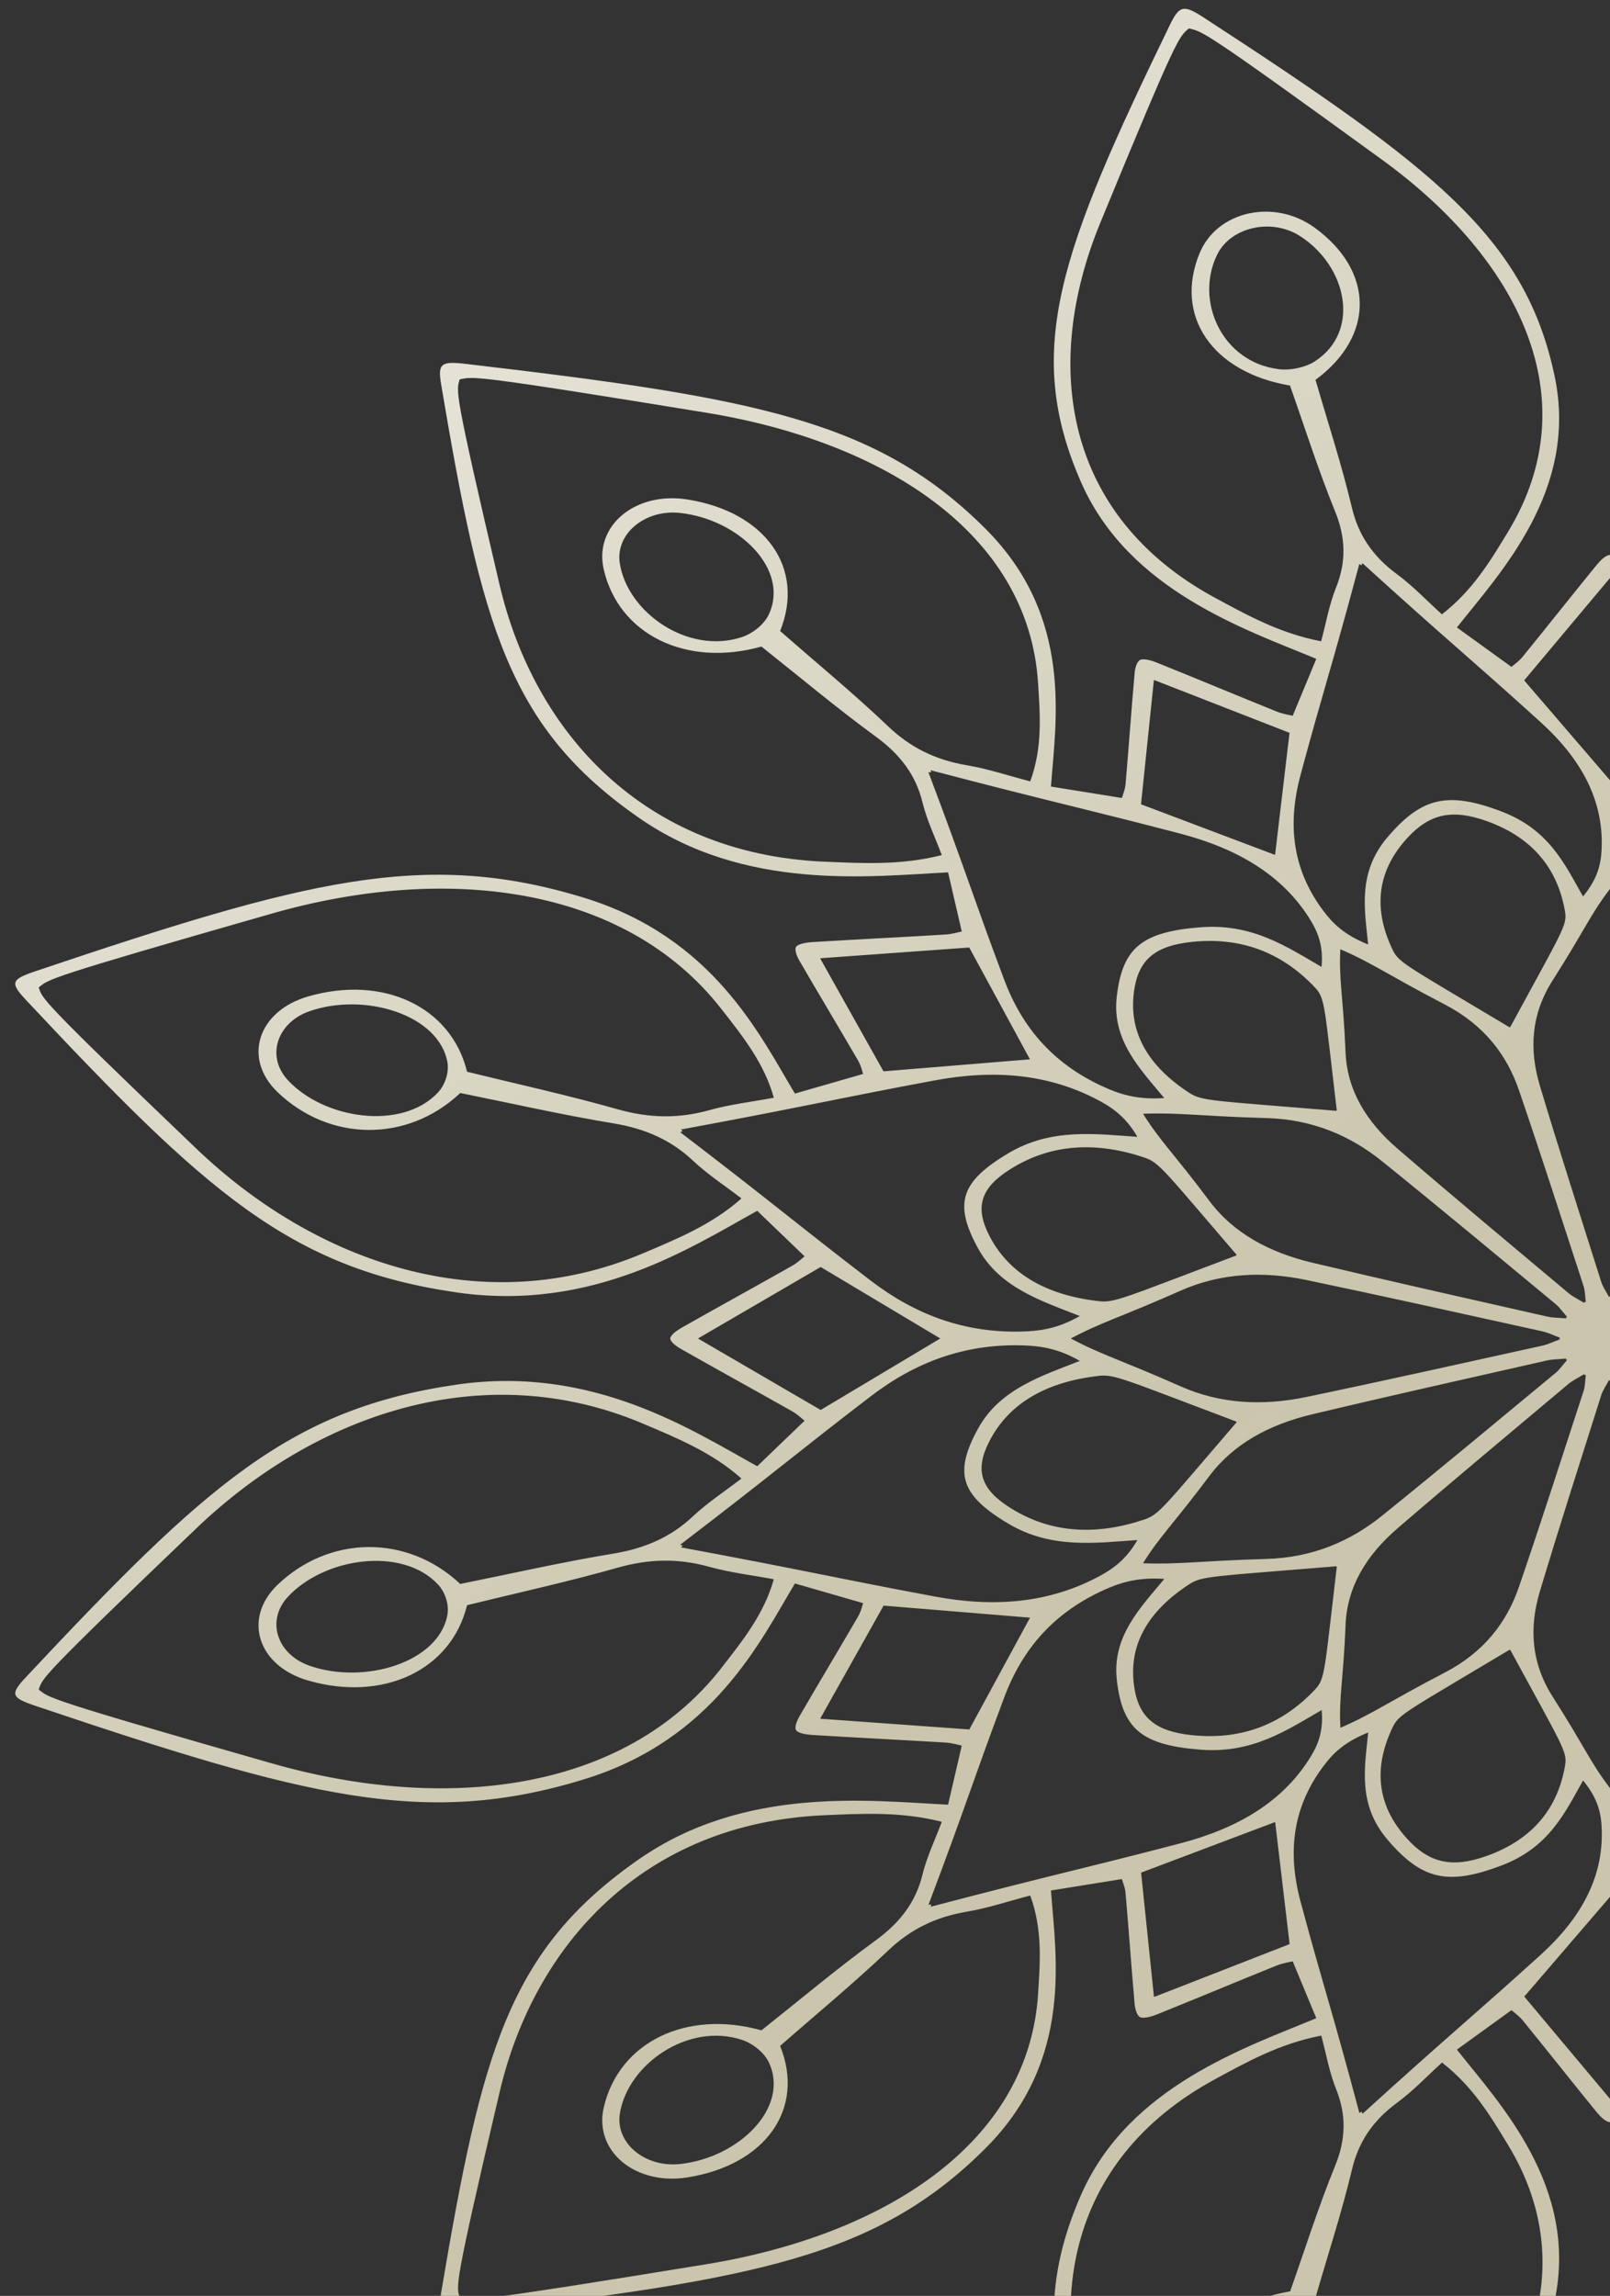 <svg width="54" height="77" viewBox="0 0 54 77" fill="none" xmlns="http://www.w3.org/2000/svg">
<rect x="0" y="0" width="54" height="77" fill="#333333" stroke="none"/>
<path d="M92.687 46.438C88.111 45.775 84.781 47.979 82.605 49.175C82.1 48.69 81.584 48.194 81.019 47.65C81.082 47.601 81.24 47.442 81.437 47.331C82.669 46.633 83.914 45.951 85.146 45.252C85.303 45.163 85.518 45.01 85.523 44.892C85.519 44.775 85.303 44.621 85.146 44.532C83.914 43.834 82.669 43.151 81.437 42.454C81.24 42.343 81.082 42.184 81.019 42.135C81.584 41.591 82.1 41.095 82.605 40.609C84.781 41.805 88.111 44.009 92.687 43.346C98.3 42.532 101.111 39.962 107.135 33.534C107.402 33.249 107.526 33.077 107.483 32.944C107.439 32.81 107.23 32.714 106.827 32.578C97.756 29.522 93.78 28.469 88.432 30.104C84.071 31.437 82.509 34.734 81.342 36.677C80.613 36.467 79.869 36.252 79.054 36.018C79.079 35.949 79.121 35.745 79.225 35.567C79.875 34.449 80.542 33.338 81.19 32.221C81.273 32.078 81.367 31.855 81.3 31.751C81.225 31.651 80.947 31.607 80.757 31.596C79.271 31.505 77.784 31.433 76.299 31.343C76.062 31.328 75.83 31.256 75.746 31.24C75.909 30.533 76.059 29.889 76.205 29.258C78.807 29.386 83.012 29.907 86.577 27.425C90.951 24.381 91.844 20.984 93.205 12.905C93.265 12.547 93.27 12.347 93.153 12.25C93.035 12.152 92.795 12.156 92.367 12.206C82.677 13.341 78.603 14.086 74.951 17.732C71.974 20.705 72.598 24.211 72.753 26.38C71.996 26.502 71.224 26.627 70.376 26.763C70.356 26.692 70.27 26.499 70.253 26.302C70.145 25.063 70.059 23.823 69.948 22.585C69.934 22.427 69.882 22.195 69.763 22.132C69.639 22.076 69.371 22.154 69.2 22.224C67.858 22.764 66.528 23.322 65.187 23.863C64.973 23.949 64.729 23.984 64.646 24.005C64.364 23.325 64.107 22.704 63.855 22.097C66.185 21.124 70.139 19.822 71.739 16.186C73.7 11.727 72.437 8.411 68.772 0.848C68.609 0.513 68.493 0.338 68.333 0.302C68.173 0.266 67.968 0.369 67.625 0.592C59.914 5.614 56.833 7.958 55.856 12.638C55.061 16.453 57.704 19.229 59.139 21.044C58.556 21.465 57.962 21.895 57.309 22.366C57.251 22.314 57.06 22.182 56.926 22.018C56.09 20.99 55.272 19.953 54.434 18.926C54.327 18.795 54.142 18.616 54.002 18.611C53.861 18.615 53.677 18.795 53.57 18.926C52.732 19.953 51.913 20.99 51.077 22.018C50.944 22.182 50.753 22.314 50.694 22.366C50.042 21.895 49.447 21.465 48.865 21.044C50.299 19.229 52.943 16.453 52.147 12.638C51.171 7.958 48.089 5.614 40.379 0.592C40.037 0.369 39.831 0.266 39.671 0.302C39.51 0.338 39.395 0.513 39.232 0.848C35.567 8.412 34.303 11.727 36.265 16.186C37.864 19.822 41.818 21.124 44.149 22.097C43.897 22.705 43.639 23.325 43.358 24.005C43.275 23.984 43.031 23.949 42.817 23.863C41.476 23.321 40.144 22.764 38.803 22.224C38.632 22.154 38.365 22.076 38.24 22.132C38.12 22.195 38.068 22.427 38.055 22.585C37.945 23.824 37.859 25.063 37.751 26.302C37.733 26.499 37.647 26.693 37.627 26.763C36.78 26.627 36.007 26.502 35.25 26.38C35.404 24.211 36.029 20.705 33.052 17.732C29.401 14.086 25.326 13.341 15.637 12.206C15.207 12.156 14.967 12.152 14.851 12.25C14.734 12.348 14.738 12.548 14.798 12.905C16.16 20.984 17.053 24.381 21.426 27.425C24.991 29.907 29.197 29.387 31.799 29.258C31.945 29.889 32.094 30.533 32.258 31.24C32.173 31.256 31.942 31.328 31.705 31.343C30.219 31.433 28.731 31.505 27.246 31.596C27.057 31.608 26.778 31.652 26.703 31.751C26.637 31.855 26.73 32.078 26.813 32.221C27.461 33.339 28.13 34.449 28.779 35.567C28.883 35.745 28.924 35.949 28.949 36.018C28.134 36.252 27.389 36.467 26.662 36.677C25.494 34.734 23.932 31.437 19.572 30.104C14.223 28.469 10.247 29.522 1.176 32.578C0.774 32.714 0.564 32.81 0.52 32.944C0.478 33.077 0.601 33.248 0.868 33.534C6.892 39.962 9.704 42.532 15.316 43.346C19.893 44.009 23.222 41.805 25.398 40.609C25.904 41.095 26.419 41.591 26.985 42.135C26.921 42.184 26.763 42.343 26.567 42.454C25.334 43.151 24.089 43.834 22.858 44.532C22.701 44.621 22.486 44.775 22.48 44.892C22.485 45.01 22.701 45.163 22.858 45.252C24.089 45.951 25.334 46.634 26.567 47.331C26.763 47.442 26.921 47.601 26.985 47.65C26.419 48.194 25.904 48.69 25.398 49.175C23.222 47.979 19.893 45.775 15.316 46.438C9.704 47.252 6.892 49.822 0.868 56.251C0.601 56.535 0.478 56.707 0.52 56.841C0.564 56.975 0.774 57.071 1.176 57.207C10.248 60.263 14.223 61.316 19.572 59.681C23.932 58.347 25.494 55.051 26.662 53.107C27.39 53.317 28.134 53.532 28.949 53.767C28.924 53.836 28.883 54.04 28.779 54.218C28.129 55.336 27.461 56.446 26.813 57.564C26.73 57.707 26.637 57.93 26.703 58.033C26.778 58.133 27.057 58.177 27.246 58.188C28.732 58.28 30.219 58.352 31.705 58.442C31.942 58.456 32.174 58.528 32.258 58.545C32.094 59.251 31.945 59.895 31.799 60.526C29.197 60.398 24.991 59.877 21.426 62.359C17.053 65.403 16.16 68.801 14.798 76.879C14.738 77.237 14.734 77.438 14.851 77.535C14.968 77.632 15.207 77.629 15.637 77.579C25.326 76.444 29.401 75.699 33.052 72.052C36.029 69.08 35.405 65.573 35.25 63.404C36.007 63.282 36.78 63.158 37.627 63.021C37.647 63.092 37.733 63.285 37.751 63.483C37.859 64.721 37.945 65.962 38.055 67.2C38.069 67.358 38.122 67.59 38.24 67.653C38.365 67.708 38.632 67.63 38.803 67.561C40.145 67.021 41.476 66.463 42.817 65.922C43.031 65.835 43.275 65.801 43.358 65.78C43.639 66.459 43.897 67.081 44.149 67.687C41.819 68.66 37.864 69.963 36.265 73.598C34.303 78.058 35.567 81.373 39.232 88.936C39.395 89.272 39.51 89.446 39.671 89.483C39.831 89.518 40.036 89.415 40.379 89.193C48.089 84.17 51.171 81.826 52.147 77.147C52.943 73.331 50.299 70.555 48.865 68.741C49.447 68.32 50.042 67.889 50.694 67.418C50.753 67.471 50.944 67.603 51.077 67.766C51.914 68.794 52.732 69.832 53.57 70.859C53.677 70.99 53.861 71.169 54.002 71.174C54.142 71.17 54.327 70.99 54.434 70.859C55.272 69.832 56.091 68.794 56.926 67.766C57.06 67.603 57.251 67.471 57.309 67.418C57.962 67.889 58.556 68.32 59.139 68.741C57.704 70.555 55.061 73.331 55.856 77.147C56.833 81.826 59.914 84.17 67.625 89.193C67.966 89.415 68.173 89.518 68.333 89.483C68.493 89.446 68.609 89.272 68.772 88.936C72.437 81.372 73.7 78.058 71.739 73.598C70.139 69.963 66.186 68.66 63.855 67.687C64.107 67.08 64.364 66.459 64.646 65.78C64.729 65.801 64.973 65.835 65.187 65.922C66.528 66.464 67.859 67.021 69.2 67.561C69.371 67.63 69.639 67.708 69.763 67.653C69.883 67.59 69.935 67.358 69.948 67.2C70.059 65.961 70.145 64.721 70.253 63.483C70.27 63.285 70.356 63.091 70.376 63.021C71.224 63.158 71.996 63.282 72.753 63.404C72.599 65.573 71.974 69.08 74.951 72.052C78.603 75.699 82.677 76.444 92.367 77.579C92.796 77.629 93.036 77.632 93.153 77.535C93.27 77.437 93.265 77.237 93.205 76.879C91.844 68.801 90.951 65.403 86.577 62.359C83.012 59.877 78.807 60.397 76.205 60.526C76.059 59.895 75.909 59.251 75.746 58.545C75.831 58.528 76.062 58.456 76.299 58.442C77.784 58.352 79.272 58.28 80.757 58.188C80.947 58.176 81.225 58.133 81.3 58.033C81.367 57.93 81.273 57.707 81.19 57.564C80.542 56.445 79.874 55.336 79.225 54.218C79.121 54.04 79.079 53.836 79.054 53.767C79.869 53.532 80.614 53.317 81.342 53.107C82.509 55.05 84.071 58.347 88.432 59.681C93.78 61.316 97.757 60.263 106.827 57.207C107.23 57.071 107.439 56.975 107.483 56.841C107.526 56.707 107.402 56.536 107.135 56.251C101.111 49.822 98.3 47.252 92.687 46.438ZM84.576 44.886L84.567 44.891L84.576 44.897C83.174 45.715 81.822 46.501 80.47 47.289C79.059 46.445 77.711 45.64 76.461 44.893L76.463 44.891L76.461 44.889C77.711 44.143 79.059 43.337 80.47 42.494C81.823 43.282 83.174 44.068 84.576 44.886ZM83.799 33.841C87.087 29.635 93.128 28.997 98.874 30.64C106.519 32.825 106.343 32.836 106.697 33.118C106.559 33.509 106.718 33.446 101.408 38.526C97.417 42.344 91.804 44.31 86.433 42.037C85.28 41.549 84.101 41.064 83.128 40.194C83.672 39.775 84.264 39.389 84.754 38.928C85.481 38.243 86.338 37.856 87.42 37.677C89.156 37.389 90.868 36.999 92.56 36.659C94.333 38.331 96.954 38.298 98.692 36.624C99.276 36.062 99.441 35.382 99.249 34.783C99.057 34.183 98.507 33.664 97.662 33.42C95.153 32.695 92.864 33.758 92.331 35.946C90.662 36.356 88.945 36.732 87.27 37.207C86.226 37.502 85.249 37.524 84.211 37.235C83.51 37.039 82.766 36.952 82.043 36.816C82.364 35.657 83.095 34.745 83.801 33.841H83.799ZM92.988 35.631C93.272 34.03 95.761 33.276 97.606 33.913C98.158 34.104 98.525 34.483 98.663 34.913C98.802 35.343 98.711 35.824 98.348 36.219C97.133 37.54 94.525 37.925 93.319 36.656C93.191 36.523 93.094 36.35 93.036 36.17C92.978 35.99 92.959 35.8 92.989 35.63L92.988 35.631ZM85.155 37.884C85.134 37.905 85.114 37.925 85.096 37.944C85.123 37.953 85.152 37.962 85.183 37.972C82.011 40.397 81.351 40.991 78.8 42.946C77.323 44.079 75.624 44.754 73.546 44.654C72.915 44.624 72.382 44.484 71.778 44.14C73.055 43.635 74.462 43.2 75.194 41.864C75.605 41.115 75.749 40.556 75.592 40.067C75.435 39.578 74.974 39.155 74.169 38.677C72.735 37.826 71.255 38.035 69.847 38.131C70.165 37.58 70.542 37.237 71.07 36.948C72.81 35.995 74.685 35.872 76.644 36.238C80.025 36.868 80.954 37.107 85.155 37.885V37.884ZM63.172 52.529C67.363 52.875 67.676 52.852 68.108 53.133C69.445 54.003 70.168 55.13 69.953 56.575C69.876 57.088 69.7 57.462 69.387 57.722C69.074 57.983 68.626 58.131 68.01 58.194C66.278 58.374 64.926 57.77 63.882 56.656C63.545 56.296 63.573 56.036 63.158 52.541H63.175V52.528L63.172 52.529ZM65.515 52.286C63.975 52.242 62.705 51.697 61.63 50.831C59.675 49.253 57.75 47.646 55.818 46.047C55.678 45.932 55.58 45.783 55.426 45.609C55.444 45.607 55.46 45.605 55.476 45.605C55.469 45.593 55.464 45.58 55.456 45.566C55.713 45.59 55.917 45.587 56.107 45.63C58.734 46.226 61.364 46.812 63.981 47.435C65.419 47.777 66.62 48.422 67.435 49.513C68.615 51.09 69.1 51.533 69.655 52.43C68.446 52.477 67.744 52.349 65.515 52.286ZM44.837 52.542C44.422 56.036 44.45 56.297 44.113 56.657C43.069 57.771 41.717 58.374 39.985 58.195C39.368 58.132 38.92 57.984 38.608 57.723C38.295 57.462 38.118 57.089 38.042 56.575C37.827 55.131 38.55 54.004 39.887 53.134C40.319 52.853 40.631 52.876 44.823 52.53V52.544H44.838L44.837 52.542ZM42.477 52.284C40.249 52.348 39.546 52.476 38.338 52.428C38.893 51.531 39.377 51.088 40.557 49.511C41.373 48.42 42.574 47.776 44.011 47.434C46.628 46.81 49.258 46.224 51.885 45.628C52.075 45.585 52.279 45.588 52.537 45.564C52.53 45.577 52.524 45.59 52.517 45.603C52.532 45.605 52.549 45.606 52.566 45.607C52.412 45.781 52.314 45.93 52.175 46.046C50.242 47.645 48.318 49.25 46.362 50.829C45.288 51.696 44.018 52.24 42.477 52.284ZM44.822 37.255C40.631 36.908 40.318 36.932 39.886 36.651C38.549 35.78 37.826 34.654 38.041 33.209C38.117 32.695 38.294 32.321 38.607 32.061C38.92 31.8 39.367 31.653 39.984 31.589C41.716 31.41 43.068 32.013 44.112 33.127C44.449 33.487 44.42 33.748 44.836 37.243H44.819V37.256L44.822 37.255ZM42.479 37.498C44.019 37.541 45.289 38.086 46.363 38.953C48.319 40.531 50.244 42.137 52.176 43.736C52.315 43.852 52.413 44.001 52.567 44.175C52.55 44.176 52.533 44.178 52.518 44.179C52.525 44.191 52.53 44.204 52.538 44.217C52.28 44.194 52.076 44.197 51.886 44.154C49.26 43.558 46.63 42.971 44.012 42.348C42.575 42.006 41.373 41.361 40.559 40.271C39.378 38.694 38.894 38.251 38.339 37.354C39.547 37.307 40.25 37.435 42.479 37.499V37.498ZM63.157 37.242C63.572 33.748 63.544 33.487 63.881 33.126C64.925 32.012 66.277 31.409 68.009 31.588C68.625 31.652 69.074 31.799 69.386 32.06C69.699 32.321 69.876 32.694 69.952 33.208C70.167 34.653 69.444 35.779 68.107 36.65C67.675 36.931 67.363 36.907 63.171 37.254V37.239H63.156L63.157 37.242ZM65.516 37.499C67.745 37.436 68.448 37.308 69.656 37.355C69.101 38.252 68.617 38.695 67.436 40.272C66.62 41.362 65.42 42.007 63.982 42.349C61.365 42.972 58.735 43.559 56.108 44.155C55.919 44.197 55.715 44.195 55.457 44.218C55.464 44.206 55.47 44.193 55.477 44.18C55.461 44.178 55.445 44.176 55.428 44.176C55.581 44.002 55.68 43.853 55.819 43.737C57.751 42.138 59.675 40.533 61.632 38.954C62.706 38.087 63.976 37.542 65.516 37.499V37.499ZM66.517 42.086C68.972 39.233 69.104 38.996 69.612 38.824C71.183 38.294 72.716 38.335 74.109 39.213C74.605 39.525 74.904 39.84 75.019 40.196C75.134 40.553 75.063 40.95 74.822 41.427C74.142 42.768 72.839 43.443 71.159 43.639C70.617 43.703 70.361 43.552 66.523 42.105L66.533 42.093L66.518 42.086H66.517ZM62.865 35.288C62.813 36.573 62.16 37.631 61.12 38.527C59.227 40.158 57.301 41.763 55.383 43.373C55.244 43.49 55.065 43.572 54.857 43.7C54.855 43.685 54.853 43.672 54.852 43.659C54.837 43.664 54.822 43.669 54.806 43.675C54.834 43.461 54.831 43.291 54.882 43.132C55.597 40.942 56.3 38.749 57.048 36.567C57.458 35.368 58.231 34.367 59.539 33.688C61.431 32.703 61.962 32.3 63.038 31.837C63.094 32.844 62.941 33.43 62.864 35.288H62.865ZM61.276 31.874C61.071 32.297 60.786 32.407 57.363 34.454L57.355 34.442C57.355 34.442 57.345 34.447 57.341 34.45C55.604 31.25 55.424 31.036 55.501 30.584C55.736 29.183 56.546 28.098 58.154 27.531C58.725 27.329 59.202 27.271 59.63 27.366C60.057 27.462 60.435 27.711 60.809 28.125C61.862 29.285 61.911 30.563 61.276 31.875V31.874ZM55.917 32.878C56.642 34.012 56.712 35.202 56.348 36.411C55.687 38.613 54.981 40.805 54.286 42.999C54.236 43.158 54.132 43.303 54.027 43.502C54.017 43.49 54.007 43.479 53.997 43.469C53.988 43.48 53.978 43.491 53.968 43.502C53.864 43.303 53.758 43.158 53.708 42.999C53.014 40.805 52.308 38.613 51.647 36.411C51.283 35.201 51.353 34.012 52.077 32.878C53.126 31.237 53.344 30.666 53.997 29.817C54.651 30.665 54.869 31.236 55.917 32.878ZM50.653 34.449C50.653 34.449 50.643 34.443 50.639 34.441L50.631 34.453C47.209 32.406 46.924 32.296 46.718 31.873C46.082 30.562 46.132 29.285 47.185 28.123C47.559 27.71 47.936 27.46 48.364 27.364C48.792 27.269 49.268 27.328 49.84 27.529C51.448 28.096 52.257 29.182 52.493 30.582C52.569 31.034 52.388 31.248 50.653 34.448V34.449ZM48.456 33.687C49.764 34.367 50.537 35.367 50.947 36.566C51.694 38.748 52.398 40.941 53.113 43.131C53.164 43.29 53.161 43.46 53.189 43.674C53.174 43.669 53.158 43.663 53.143 43.658C53.141 43.671 53.139 43.684 53.138 43.699C52.929 43.571 52.751 43.489 52.612 43.372C50.694 41.762 48.769 40.157 46.875 38.526C45.835 37.63 45.182 36.572 45.13 35.288C45.053 33.429 44.899 32.843 44.956 31.836C46.032 32.299 46.563 32.703 48.455 33.687H48.456ZM38.383 38.823C38.891 38.994 39.023 39.231 41.478 42.085L41.463 42.092L41.473 42.104C37.635 43.552 37.379 43.702 36.837 43.638C35.157 43.441 33.854 42.767 33.174 41.426C32.932 40.949 32.862 40.552 32.977 40.195C33.091 39.839 33.39 39.524 33.887 39.212C35.279 38.334 36.811 38.294 38.385 38.823H38.383ZM39.588 43.291C40.948 42.687 42.375 42.628 43.825 42.931C46.466 43.483 49.095 44.071 51.727 44.65C51.917 44.692 52.092 44.779 52.329 44.867C52.315 44.875 52.302 44.883 52.29 44.891C52.303 44.9 52.316 44.908 52.329 44.916C52.092 45.002 51.917 45.091 51.727 45.132C49.095 45.711 46.466 46.3 43.825 46.851C42.374 47.154 40.948 47.096 39.588 46.492C37.62 45.618 36.935 45.436 35.916 44.891C36.934 44.346 37.619 44.165 39.588 43.291ZM41.473 47.68L41.463 47.692L41.478 47.698C39.023 50.551 38.891 50.789 38.383 50.961C36.811 51.491 35.279 51.449 33.886 50.572C33.39 50.26 33.09 49.945 32.976 49.588C32.861 49.232 32.932 48.834 33.173 48.358C33.853 47.017 35.155 46.342 36.835 46.146C37.378 46.082 37.634 46.233 41.472 47.68H41.473ZM45.131 54.495C45.183 53.211 45.836 52.152 46.876 51.256C48.769 49.626 50.695 48.021 52.613 46.41C52.752 46.294 52.931 46.212 53.139 46.084C53.141 46.098 53.143 46.112 53.144 46.125C53.158 46.119 53.174 46.115 53.19 46.108C53.162 46.323 53.165 46.493 53.114 46.651C52.399 48.842 51.696 51.034 50.948 53.216C50.538 54.415 49.765 55.417 48.457 56.096C46.565 57.08 46.034 57.484 44.958 57.947C44.901 56.939 45.055 56.353 45.132 54.495H45.131ZM46.72 57.91C46.925 57.487 47.21 57.377 50.633 55.329L50.641 55.342C50.641 55.342 50.651 55.337 50.655 55.334C52.392 58.534 52.572 58.747 52.495 59.199C52.26 60.6 51.45 61.686 49.842 62.253C49.27 62.455 48.794 62.513 48.366 62.417C47.939 62.322 47.561 62.073 47.187 61.659C46.134 60.498 46.085 59.22 46.72 57.909V57.91ZM52.078 56.906C51.354 55.771 51.284 54.582 51.648 53.373C52.309 51.171 53.014 48.979 53.709 46.784C53.76 46.626 53.864 46.48 53.969 46.282C53.979 46.294 53.989 46.305 53.998 46.315C54.008 46.304 54.018 46.293 54.028 46.282C54.132 46.48 54.237 46.626 54.288 46.784C54.981 48.979 55.688 51.171 56.349 53.373C56.713 54.583 56.643 55.771 55.919 56.906C54.87 58.546 54.652 59.118 53.998 59.967C53.345 59.118 53.127 58.547 52.078 56.906ZM57.343 55.334C57.343 55.334 57.353 55.339 57.357 55.342L57.365 55.329C60.787 57.377 61.072 57.487 61.278 57.91C61.914 59.22 61.864 60.498 60.811 61.66C60.437 62.073 60.059 62.323 59.632 62.418C59.204 62.514 58.728 62.455 58.156 62.254C56.548 61.687 55.739 60.601 55.503 59.2C55.426 58.748 55.608 58.535 57.343 55.335V55.334ZM59.54 56.096C58.232 55.416 57.459 54.415 57.049 53.216C56.301 51.034 55.598 48.842 54.883 46.651C54.832 46.493 54.835 46.323 54.807 46.108C54.822 46.114 54.837 46.119 54.853 46.125C54.855 46.112 54.857 46.098 54.858 46.084C55.066 46.212 55.245 46.294 55.384 46.41C57.302 48.021 59.227 49.626 61.121 51.256C62.161 52.152 62.814 53.211 62.866 54.495C62.943 56.353 63.097 56.939 63.04 57.947C61.964 57.484 61.433 57.08 59.541 56.096H59.54ZM69.612 50.96C69.105 50.789 68.973 50.551 66.518 47.697L66.533 47.691L66.523 47.679C70.361 46.231 70.617 46.081 71.159 46.145C72.839 46.341 74.142 47.016 74.822 48.357C75.064 48.833 75.134 49.231 75.019 49.587C74.904 49.944 74.606 50.259 74.109 50.571C72.717 51.448 71.184 51.489 69.612 50.96H69.612ZM68.408 46.492C67.048 47.096 65.621 47.154 64.171 46.851C61.53 46.3 58.901 45.712 56.269 45.132C56.079 45.091 55.904 45.003 55.666 44.916C55.681 44.908 55.694 44.9 55.706 44.891C55.693 44.883 55.68 44.875 55.666 44.867C55.904 44.78 56.079 44.692 56.269 44.65C58.901 44.072 61.53 43.483 64.171 42.931C65.622 42.628 67.048 42.687 68.408 43.291C70.376 44.165 71.061 44.346 72.08 44.891C71.062 45.436 70.377 45.618 68.408 46.492ZM80.477 32.139L80.471 32.148H80.483C79.758 33.441 79.06 34.686 78.362 35.931C76.632 35.789 74.983 35.653 73.454 35.528V35.525H73.451C74.086 34.356 74.769 33.098 75.486 31.778C77.13 31.897 78.772 32.015 80.477 32.138V32.139ZM73.18 22.898C73.504 17.883 78.354 14.814 84.316 13.841C92.248 12.547 92.101 12.63 92.577 12.726C92.693 13.122 92.792 13.001 91.24 19.614C90.073 24.584 86.391 28.628 80.377 28.899C79.086 28.957 77.775 29.029 76.409 28.68C76.629 28.091 76.911 27.51 77.058 26.906C77.276 26.011 77.788 25.317 78.617 24.711C79.948 23.739 81.196 22.688 82.457 21.687C84.996 22.396 87.245 21.275 87.747 19.1C87.916 18.368 87.651 17.711 87.125 17.273C86.599 16.835 85.811 16.614 84.933 16.755C82.325 17.173 80.981 19.047 81.831 21.165C80.631 22.216 79.371 23.257 78.203 24.367C77.477 25.058 76.644 25.483 75.571 25.666C74.847 25.789 74.15 26.024 73.443 26.207C73.025 25.069 73.111 23.975 73.181 22.898L73.18 22.898ZM85.181 17.204C85.773 17.139 86.317 17.315 86.696 17.63C87.073 17.944 87.284 18.399 87.207 18.893C86.947 20.544 84.919 21.964 83.114 21.368C82.923 21.305 82.735 21.196 82.577 21.064C82.419 20.932 82.288 20.776 82.212 20.616C81.498 19.111 83.201 17.42 85.181 17.204ZM69.281 22.809V22.819L69.293 22.815C69.44 24.236 69.582 25.605 69.724 26.976C68.142 27.574 66.632 28.144 65.23 28.672V28.67H65.227C65.077 27.394 64.913 26.019 64.743 24.578C66.237 23.995 67.73 23.414 69.28 22.809H69.281ZM68.42 27.955C71.726 27.092 72.672 26.911 76.778 25.833C76.772 25.859 76.768 25.885 76.763 25.909C76.793 25.905 76.823 25.901 76.855 25.897C75.562 29.32 75.346 30.109 74.31 32.865C73.71 34.462 72.644 35.755 70.784 36.535C70.219 36.772 69.675 36.874 68.945 36.827C69.749 35.858 70.706 34.895 70.538 33.433C70.444 32.612 70.234 32.069 69.806 31.71C69.376 31.353 68.724 31.178 67.74 31.1C65.986 30.961 64.831 31.758 63.668 32.428C63.613 31.819 63.734 31.365 64.018 30.894C64.954 29.344 66.505 28.455 68.42 27.955ZM57.42 17.848C54.693 13.37 57.053 8.69 61.632 5.362C67.724 0.935 67.648 1.068 68.117 0.953C68.454 1.248 68.467 1.101 71.09 7.475C73.06 12.266 72.296 17.303 67.25 20.044C66.166 20.633 65.073 21.242 63.681 21.51C63.519 20.907 63.414 20.287 63.179 19.702C62.833 18.837 62.859 18.023 63.213 17.152C63.783 15.755 64.233 14.324 64.725 12.933C67.349 12.488 68.625 10.58 67.755 8.488C67.462 7.784 66.838 7.325 66.121 7.164C65.402 7.003 64.588 7.141 63.911 7.629C61.903 9.078 61.864 11.263 63.87 12.742C63.462 14.151 62.994 15.579 62.649 17.026C62.434 17.929 61.97 18.644 61.149 19.249C60.595 19.658 60.133 20.152 59.631 20.606C58.587 19.793 58.005 18.811 57.42 17.85V17.848ZM63.873 12.107C62.352 11.101 62.813 8.927 64.398 7.914C64.871 7.611 65.45 7.535 65.966 7.651C66.482 7.766 66.937 8.072 67.165 8.532C67.93 10.07 67.026 12.146 65.104 12.382C64.901 12.407 64.673 12.392 64.457 12.343C64.241 12.295 64.034 12.214 63.873 12.108V12.107ZM62.296 18.889C62.307 18.915 62.319 18.938 62.33 18.962C62.353 18.947 62.377 18.93 62.402 18.913C63.334 22.416 63.621 23.19 64.377 26.008C64.816 27.642 64.669 29.205 63.525 30.656C63.178 31.097 62.767 31.411 62.107 31.676C62.222 30.5 62.473 29.267 61.452 28.072C60.878 27.401 60.37 27.017 59.785 26.886C59.198 26.755 58.529 26.876 57.629 27.218C56.028 27.828 55.505 29.001 54.9 30.066C54.486 29.562 54.319 29.118 54.283 28.591C54.163 26.858 54.974 25.442 56.332 24.211C58.677 22.085 59.389 21.534 62.297 18.889H62.296ZM53.99 19.396L53.996 19.404L54.003 19.396C54.984 20.566 55.927 21.692 56.872 22.819C55.86 23.996 54.894 25.12 53.998 26.162L53.996 26.16L53.994 26.162C53.099 25.12 52.133 23.996 51.121 22.819C52.065 21.692 53.009 20.566 53.99 19.396ZM40.743 20.044C35.698 17.303 34.933 12.266 36.903 7.475C39.525 1.101 39.538 1.248 39.876 0.953C40.345 1.068 40.268 0.935 46.361 5.362C50.941 8.69 53.299 13.37 50.573 17.848C49.987 18.809 49.406 19.792 48.362 20.604C47.86 20.15 47.396 19.656 46.843 19.248C46.023 18.642 45.558 17.927 45.343 17.025C44.999 15.578 44.531 14.15 44.123 12.74C46.128 11.261 46.088 9.076 44.081 7.627C43.405 7.14 42.591 7.002 41.872 7.162C41.153 7.323 40.53 7.781 40.238 8.486C39.368 10.578 40.644 12.486 43.267 12.931C43.759 14.322 44.21 15.753 44.779 17.15C45.134 18.021 45.16 18.835 44.813 19.701C44.579 20.285 44.474 20.906 44.311 21.508C42.92 21.24 41.827 20.631 40.743 20.043V20.044ZM44.12 12.107C43.96 12.213 43.753 12.294 43.537 12.342C43.321 12.391 43.093 12.407 42.89 12.382C40.969 12.145 40.064 10.069 40.829 8.531C41.058 8.071 41.512 7.766 42.028 7.65C42.544 7.535 43.121 7.61 43.596 7.913C45.181 8.926 45.642 11.1 44.12 12.106V12.107ZM43.616 26.008C44.372 23.19 44.658 22.416 45.592 18.913C45.617 18.93 45.641 18.947 45.664 18.962C45.675 18.939 45.686 18.915 45.698 18.889C48.606 21.534 49.319 22.084 51.663 24.211C53.022 25.442 53.832 26.859 53.712 28.591C53.676 29.118 53.508 29.562 53.095 30.066C52.49 29.001 51.967 27.828 50.366 27.218C49.467 26.875 48.797 26.755 48.21 26.886C47.623 27.017 47.116 27.401 46.543 28.072C45.522 29.268 45.773 30.501 45.888 31.676C45.228 31.411 44.816 31.096 44.469 30.656C43.326 29.205 43.179 27.642 43.617 26.008H43.616ZM38.702 22.814L38.713 22.819V22.808C40.264 23.413 41.758 23.995 43.251 24.578C43.081 26.019 42.918 27.394 42.767 28.67H42.763V28.671C41.363 28.142 39.853 27.573 38.27 26.975C38.412 25.604 38.554 24.236 38.701 22.814H38.702ZM27.618 28.898C21.604 28.628 17.922 24.584 16.756 19.613C15.204 13 15.303 13.122 15.419 12.725C15.893 12.629 15.748 12.546 23.68 13.84C29.641 14.813 34.491 17.883 34.816 22.897C34.886 23.974 34.972 25.067 34.554 26.206C33.847 26.022 33.15 25.787 32.426 25.665C31.352 25.483 30.52 25.056 29.794 24.365C28.628 23.255 27.366 22.215 26.166 21.163C27.016 19.046 25.672 17.171 23.064 16.753C22.186 16.612 21.398 16.833 20.872 17.271C20.346 17.71 20.081 18.366 20.25 19.099C20.752 21.273 23.001 22.394 25.54 21.685C26.801 22.686 28.049 23.736 29.38 24.709C30.209 25.315 30.72 26.009 30.939 26.904C31.086 27.508 31.368 28.089 31.588 28.679C30.222 29.027 28.911 28.955 27.619 28.897L27.618 28.898ZM25.782 20.616C25.707 20.776 25.576 20.932 25.418 21.064C25.26 21.196 25.072 21.305 24.881 21.368C23.076 21.963 21.048 20.544 20.788 18.893C20.711 18.399 20.921 17.945 21.299 17.63C21.676 17.315 22.222 17.139 22.814 17.204C24.794 17.42 26.498 19.111 25.782 20.616ZM31.139 25.897C31.17 25.902 31.201 25.905 31.23 25.909C31.226 25.885 31.221 25.859 31.216 25.833C35.321 26.911 36.268 27.091 39.574 27.955C41.489 28.455 43.039 29.344 43.975 30.894C44.259 31.366 44.381 31.819 44.325 32.428C43.163 31.758 42.007 30.96 40.254 31.1C39.27 31.178 38.618 31.353 38.188 31.71C37.759 32.069 37.55 32.612 37.456 33.433C37.289 34.895 38.246 35.858 39.049 36.827C38.319 36.874 37.774 36.773 37.21 36.535C35.35 35.755 34.284 34.462 33.684 32.865C32.648 30.109 32.431 29.32 31.139 25.897ZM27.512 32.148H27.523L27.518 32.138C29.223 32.015 30.865 31.897 32.509 31.778C33.226 33.097 33.91 34.356 34.543 35.525H34.54V35.528C33.011 35.653 31.361 35.789 29.633 35.931C28.934 34.685 28.237 33.441 27.512 32.149V32.148ZM21.562 42.036C16.191 44.309 10.577 42.342 6.587 38.525C1.276 33.445 1.436 33.508 1.298 33.117C1.652 32.836 1.476 32.825 9.121 30.639C14.867 28.996 20.908 29.633 24.196 33.84C24.902 34.744 25.633 35.655 25.954 36.816C25.232 36.951 24.488 37.038 23.786 37.234C22.747 37.523 21.771 37.501 20.727 37.206C19.052 36.731 17.336 36.355 15.666 35.945C15.133 33.758 12.844 32.693 10.335 33.419C9.491 33.663 8.941 34.183 8.748 34.782C8.555 35.381 8.72 36.06 9.305 36.624C11.043 38.298 13.664 38.331 15.437 36.658C17.128 36.998 18.84 37.389 20.577 37.676C21.659 37.855 22.516 38.243 23.243 38.927C23.733 39.389 24.325 39.774 24.869 40.193C23.895 41.063 22.717 41.548 21.564 42.036H21.562ZM14.959 36.169C14.901 36.349 14.804 36.522 14.676 36.655C13.469 37.924 10.862 37.539 9.647 36.218C9.284 35.823 9.193 35.341 9.332 34.912C9.47 34.482 9.837 34.102 10.389 33.912C12.233 33.274 14.723 34.028 15.007 35.63C15.036 35.8 15.017 35.99 14.96 36.17L14.959 36.169ZM22.812 37.971C22.842 37.962 22.871 37.952 22.899 37.942C22.881 37.923 22.861 37.903 22.84 37.882C27.041 37.105 27.97 36.865 31.35 36.235C33.31 35.87 35.185 35.992 36.925 36.946C37.454 37.235 37.83 37.578 38.148 38.128C36.738 38.032 35.259 37.823 33.826 38.675C33.02 39.153 32.56 39.576 32.403 40.064C32.246 40.554 32.391 41.111 32.801 41.862C33.533 43.197 34.939 43.633 36.217 44.137C35.612 44.482 35.08 44.621 34.449 44.651C32.369 44.751 30.672 44.075 29.195 42.943C26.645 40.988 25.984 40.395 22.812 37.97V37.971ZM23.419 44.896L23.429 44.891L23.419 44.885C24.822 44.067 26.174 43.281 27.526 42.493C28.937 43.337 30.285 44.142 31.535 44.889L31.532 44.891L31.535 44.892C30.285 45.639 28.937 46.444 27.526 47.288C26.173 46.5 24.822 45.714 23.419 44.896ZM24.197 55.941C20.909 60.147 14.868 60.785 9.122 59.142C1.477 56.956 1.653 56.946 1.299 56.664C1.437 56.273 1.278 56.336 6.588 51.256C10.579 47.438 16.192 45.472 21.563 47.745C22.716 48.233 23.895 48.718 24.868 49.588C24.324 50.007 23.732 50.393 23.242 50.854C22.515 51.538 21.658 51.926 20.576 52.105C18.84 52.392 17.128 52.783 15.436 53.123C13.662 51.451 11.042 51.484 9.304 53.157C8.72 53.721 8.555 54.4 8.747 54.999C8.939 55.599 9.489 56.118 10.334 56.362C12.843 57.087 15.132 56.023 15.665 53.836C17.334 53.426 19.05 53.05 20.726 52.575C21.77 52.28 22.746 52.258 23.785 52.547C24.486 52.743 25.23 52.83 25.953 52.965C25.632 54.125 24.901 55.036 24.195 55.941H24.197ZM15.008 54.151C14.724 55.752 12.235 56.506 10.39 55.869C9.838 55.678 9.471 55.299 9.333 54.869C9.194 54.439 9.285 53.958 9.648 53.563C10.863 52.241 13.47 51.857 14.677 53.126C14.805 53.259 14.902 53.432 14.96 53.612C15.017 53.792 15.037 53.982 15.007 54.151L15.008 54.151ZM22.841 51.898C22.862 51.877 22.882 51.857 22.9 51.838C22.873 51.828 22.843 51.819 22.813 51.809C25.985 49.385 26.645 48.791 29.196 46.836C30.673 45.703 32.371 45.028 34.45 45.128C35.081 45.158 35.614 45.298 36.218 45.642C34.941 46.147 33.534 46.582 32.802 47.917C32.391 48.667 32.247 49.225 32.404 49.715C32.561 50.204 33.022 50.627 33.827 51.105C35.261 51.956 36.74 51.747 38.149 51.651C37.831 52.201 37.454 52.544 36.926 52.834C35.186 53.787 33.311 53.91 31.351 53.544C27.971 52.914 27.042 52.675 22.841 51.897V51.898ZM27.52 57.642L27.526 57.633C27.526 57.633 27.518 57.633 27.514 57.633C28.239 56.341 28.937 55.096 29.636 53.85C31.364 53.992 33.014 54.128 34.543 54.254V54.257H34.546C33.911 55.425 33.228 56.684 32.511 58.003C30.867 57.885 29.225 57.767 27.52 57.644V57.642ZM34.817 66.883C34.493 71.898 29.643 74.967 23.681 75.94C15.749 77.234 15.896 77.151 15.42 77.055C15.304 76.659 15.205 76.78 16.757 70.167C17.924 65.197 21.606 61.153 27.619 60.882C28.911 60.824 30.222 60.752 31.588 61.1C31.368 61.69 31.086 62.271 30.939 62.875C30.721 63.77 30.209 64.464 29.38 65.07C28.049 66.042 26.801 67.093 25.54 68.094C23.001 67.385 20.752 68.506 20.25 70.681C20.081 71.413 20.346 72.07 20.872 72.508C21.398 72.946 22.186 73.167 23.064 73.026C25.672 72.608 27.016 70.733 26.166 68.616C27.366 67.564 28.626 66.524 29.794 65.414C30.52 64.723 31.352 64.297 32.426 64.115C33.15 63.992 33.847 63.757 34.554 63.573C34.972 64.712 34.886 65.805 34.816 66.882L34.817 66.883ZM22.816 72.577C22.224 72.642 21.68 72.466 21.301 72.151C20.924 71.837 20.713 71.382 20.79 70.888C21.05 69.237 23.078 67.817 24.884 68.413C25.074 68.476 25.262 68.585 25.42 68.717C25.578 68.849 25.709 69.005 25.785 69.164C26.5 70.67 24.796 72.361 22.816 72.577ZM38.716 66.972V66.962L38.704 66.966C38.557 65.544 38.415 64.176 38.273 62.805C39.855 62.207 41.365 61.637 42.767 61.109V61.111H42.77C42.92 62.386 43.084 63.762 43.254 65.202C41.76 65.785 40.267 66.367 38.717 66.972H38.716ZM39.577 61.826C36.271 62.689 35.325 62.87 31.219 63.948C31.225 63.922 31.229 63.896 31.234 63.872C31.204 63.875 31.174 63.88 31.142 63.884C32.435 60.461 32.651 59.672 33.687 56.916C34.287 55.318 35.353 54.026 37.213 53.245C37.778 53.009 38.322 52.907 39.052 52.954C38.248 53.923 37.291 54.886 37.459 56.348C37.553 57.168 37.763 57.712 38.191 58.071C38.621 58.428 39.273 58.603 40.258 58.681C42.011 58.82 43.166 58.023 44.329 57.353C44.384 57.962 44.263 58.416 43.979 58.886C43.043 60.437 41.492 61.326 39.577 61.826ZM50.577 71.933C53.304 76.411 50.944 81.091 46.365 84.418C40.273 88.846 40.349 88.713 39.88 88.828C39.543 88.533 39.53 88.68 36.907 82.305C34.937 77.515 35.701 72.478 40.747 69.737C41.831 69.148 42.924 68.539 44.316 68.271C44.478 68.873 44.583 69.494 44.818 70.079C45.164 70.944 45.138 71.758 44.784 72.629C44.214 74.026 43.764 75.457 43.272 76.848C40.648 77.293 39.372 79.201 40.242 81.293C40.535 81.997 41.159 82.456 41.876 82.617C42.595 82.778 43.409 82.64 44.086 82.152C46.094 80.703 46.133 78.518 44.127 77.039C44.535 75.629 45.003 74.202 45.348 72.754C45.563 71.852 46.027 71.137 46.848 70.531C47.402 70.123 47.864 69.629 48.366 69.175C49.41 69.988 49.992 70.97 50.577 71.931V71.933ZM44.124 77.674C45.645 78.68 45.184 80.854 43.599 81.867C43.126 82.17 42.547 82.246 42.031 82.13C41.515 82.014 41.06 81.709 40.832 81.249C40.067 79.711 40.971 77.635 42.893 77.398C43.096 77.374 43.324 77.389 43.54 77.438C43.756 77.486 43.963 77.567 44.124 77.673V77.674ZM45.701 70.892C45.69 70.866 45.678 70.843 45.667 70.819C45.644 70.834 45.62 70.851 45.595 70.868C44.663 67.365 44.376 66.591 43.62 63.773C43.181 62.139 43.328 60.576 44.472 59.125C44.819 58.684 45.23 58.37 45.89 58.105C45.775 59.28 45.524 60.514 46.545 61.709C47.119 62.38 47.627 62.764 48.212 62.895C48.799 63.026 49.468 62.905 50.368 62.563C51.969 61.953 52.492 60.78 53.097 59.715C53.511 60.219 53.678 60.663 53.714 61.19C53.834 62.923 53.023 64.338 51.665 65.57C49.32 67.695 48.608 68.247 45.7 70.892H45.701ZM54.007 70.385L54.001 70.377L53.994 70.385C53.013 69.215 52.07 68.088 51.125 66.962C52.137 65.784 53.103 64.661 53.998 63.619L54.001 63.621L54.003 63.619C54.898 64.661 55.864 65.784 56.876 66.962C55.932 68.089 54.988 69.215 54.007 70.385ZM67.254 69.737C72.299 72.478 73.064 77.515 71.094 82.305C68.473 88.68 68.46 88.533 68.121 88.828C67.652 88.713 67.729 88.846 61.636 84.418C57.056 81.091 54.698 76.411 57.424 71.933C58.01 70.972 58.591 69.989 59.635 69.177C60.137 69.631 60.601 70.125 61.154 70.533C61.974 71.139 62.439 71.854 62.654 72.756C62.998 74.203 63.466 75.63 63.874 77.041C61.869 78.52 61.909 80.705 63.916 82.154C64.592 82.641 65.406 82.778 66.125 82.618C66.844 82.457 67.467 82 67.759 81.295C68.629 79.203 67.353 77.295 64.73 76.85C64.238 75.459 63.787 74.028 63.218 72.631C62.863 71.76 62.837 70.946 63.184 70.08C63.418 69.496 63.523 68.875 63.686 68.273C65.077 68.54 66.17 69.15 67.254 69.738V69.737ZM63.877 77.674C64.037 77.568 64.244 77.487 64.46 77.439C64.676 77.39 64.904 77.374 65.107 77.399C67.028 77.636 67.933 79.712 67.168 81.249C66.939 81.71 66.485 82.015 65.969 82.131C65.453 82.246 64.876 82.171 64.401 81.868C62.816 80.855 62.355 78.681 63.877 77.675V77.674ZM64.381 63.773C63.625 66.591 63.339 67.365 62.405 70.868C62.38 70.851 62.356 70.834 62.333 70.819C62.322 70.842 62.311 70.866 62.299 70.892C59.391 68.247 58.678 67.696 56.334 65.57C54.975 64.338 54.165 62.922 54.285 61.19C54.321 60.663 54.489 60.219 54.902 59.715C55.507 60.78 56.03 61.953 57.631 62.563C58.53 62.906 59.2 63.026 59.787 62.895C60.374 62.764 60.881 62.38 61.454 61.709C62.475 60.513 62.224 59.279 62.109 58.105C62.769 58.37 63.181 58.685 63.528 59.125C64.671 60.576 64.818 62.139 64.379 63.773H64.381ZM69.295 66.967L69.284 66.962V66.972C67.733 66.368 66.24 65.785 64.746 65.203C64.916 63.762 65.079 62.386 65.23 61.111H65.234V61.109C66.634 61.639 68.144 62.208 69.727 62.806C69.585 64.177 69.444 65.545 69.296 66.967H69.295ZM80.379 60.883C86.393 61.153 90.075 65.197 91.241 70.168C92.793 76.781 92.694 76.659 92.578 77.056C92.104 77.152 92.249 77.235 84.317 75.941C78.356 74.968 73.506 71.898 73.181 66.884C73.111 65.807 73.025 64.714 73.443 63.575C74.15 63.759 74.847 63.994 75.571 64.116C76.644 64.298 77.477 64.725 78.203 65.416C79.37 66.526 80.631 67.566 81.831 68.618C80.981 70.735 82.325 72.61 84.933 73.028C85.811 73.169 86.599 72.948 87.125 72.51C87.651 72.071 87.916 71.415 87.747 70.682C87.245 68.508 84.996 67.387 82.457 68.096C81.196 67.095 79.948 66.045 78.617 65.072C77.788 64.466 77.277 63.772 77.058 62.877C76.911 62.273 76.629 61.692 76.409 61.102C77.775 60.754 79.086 60.826 80.377 60.884L80.379 60.883ZM82.213 69.164C82.289 69.005 82.42 68.849 82.578 68.717C82.736 68.585 82.924 68.476 83.115 68.413C84.92 67.817 86.948 69.237 87.208 70.888C87.285 71.382 87.075 71.836 86.697 72.151C86.32 72.466 85.774 72.642 85.182 72.577C83.202 72.361 81.498 70.67 82.213 69.164ZM76.857 63.884C76.826 63.879 76.795 63.875 76.766 63.872C76.77 63.896 76.775 63.922 76.78 63.948C72.675 62.87 71.728 62.69 68.422 61.826C66.507 61.326 64.957 60.437 64.021 58.886C63.737 58.415 63.615 57.962 63.67 57.353C64.833 58.023 65.989 58.821 67.742 58.681C68.726 58.603 69.378 58.428 69.808 58.071C70.237 57.712 70.446 57.168 70.54 56.348C70.707 54.886 69.75 53.923 68.947 52.954C69.677 52.907 70.222 53.008 70.786 53.245C72.646 54.026 73.712 55.318 74.312 56.916C75.347 59.672 75.564 60.461 76.857 63.884ZM80.484 57.633C80.484 57.633 80.477 57.633 80.472 57.633L80.478 57.642C78.773 57.765 77.131 57.883 75.487 58.002C74.77 56.683 74.086 55.424 73.453 54.255H73.456V54.252C74.985 54.127 76.635 53.99 78.363 53.849C79.062 55.095 79.759 56.339 80.484 57.631V57.633ZM76.647 53.546C74.687 53.911 72.812 53.788 71.072 52.835C70.543 52.546 70.167 52.203 69.849 51.653C71.259 51.748 72.738 51.958 74.171 51.106C74.977 50.628 75.437 50.205 75.594 49.717C75.751 49.227 75.606 48.67 75.196 47.919C74.464 46.584 73.058 46.148 71.78 45.644C72.385 45.299 72.917 45.16 73.549 45.13C75.628 45.03 77.325 45.705 78.802 46.838C81.352 48.793 82.013 49.386 85.185 51.811C85.155 51.82 85.126 51.83 85.098 51.839C85.116 51.858 85.136 51.879 85.157 51.899C80.956 52.677 80.027 52.916 76.647 53.547V53.546ZM106.698 56.664C106.344 56.946 106.52 56.956 98.875 59.143C93.129 60.786 87.088 60.149 83.8 55.941C83.094 55.038 82.363 54.127 82.042 52.966C82.764 52.831 83.508 52.743 84.21 52.548C85.248 52.259 86.225 52.281 87.269 52.576C88.944 53.051 90.66 53.426 92.329 53.837C92.863 56.024 95.152 57.088 97.661 56.363C98.505 56.119 99.055 55.599 99.248 55C99.441 54.401 99.276 53.722 98.691 53.158C96.953 51.484 94.332 51.451 92.558 53.124C90.868 52.783 89.156 52.393 87.419 52.106C86.337 51.927 85.48 51.539 84.753 50.855C84.263 50.393 83.671 50.008 83.127 49.589C84.101 48.719 85.279 48.234 86.432 47.745C91.802 45.473 97.416 47.44 101.407 51.257C106.717 56.337 106.558 56.273 106.695 56.664H106.698ZM93.037 53.613C93.095 53.433 93.192 53.26 93.32 53.126C94.526 51.858 97.134 52.242 98.349 53.564C98.712 53.959 98.803 54.441 98.664 54.87C98.526 55.3 98.159 55.679 97.607 55.87C95.763 56.508 93.273 55.754 92.989 54.151C92.96 53.982 92.978 53.792 93.036 53.612L93.037 53.613Z" fill="url(#paint0_linear_4429_24715)"/>
<defs>
<linearGradient id="paint0_linear_4429_24715" x1="45.533" y1="46.622" x2="-12.638" y2="-25.329" gradientUnits="userSpaceOnUse">
<stop stop-color="#CEC9AF" stop-opacity="0.97"/>
<stop offset="0.766" stop-color="#F3F2ED"/>
</linearGradient>
</defs>
</svg>
